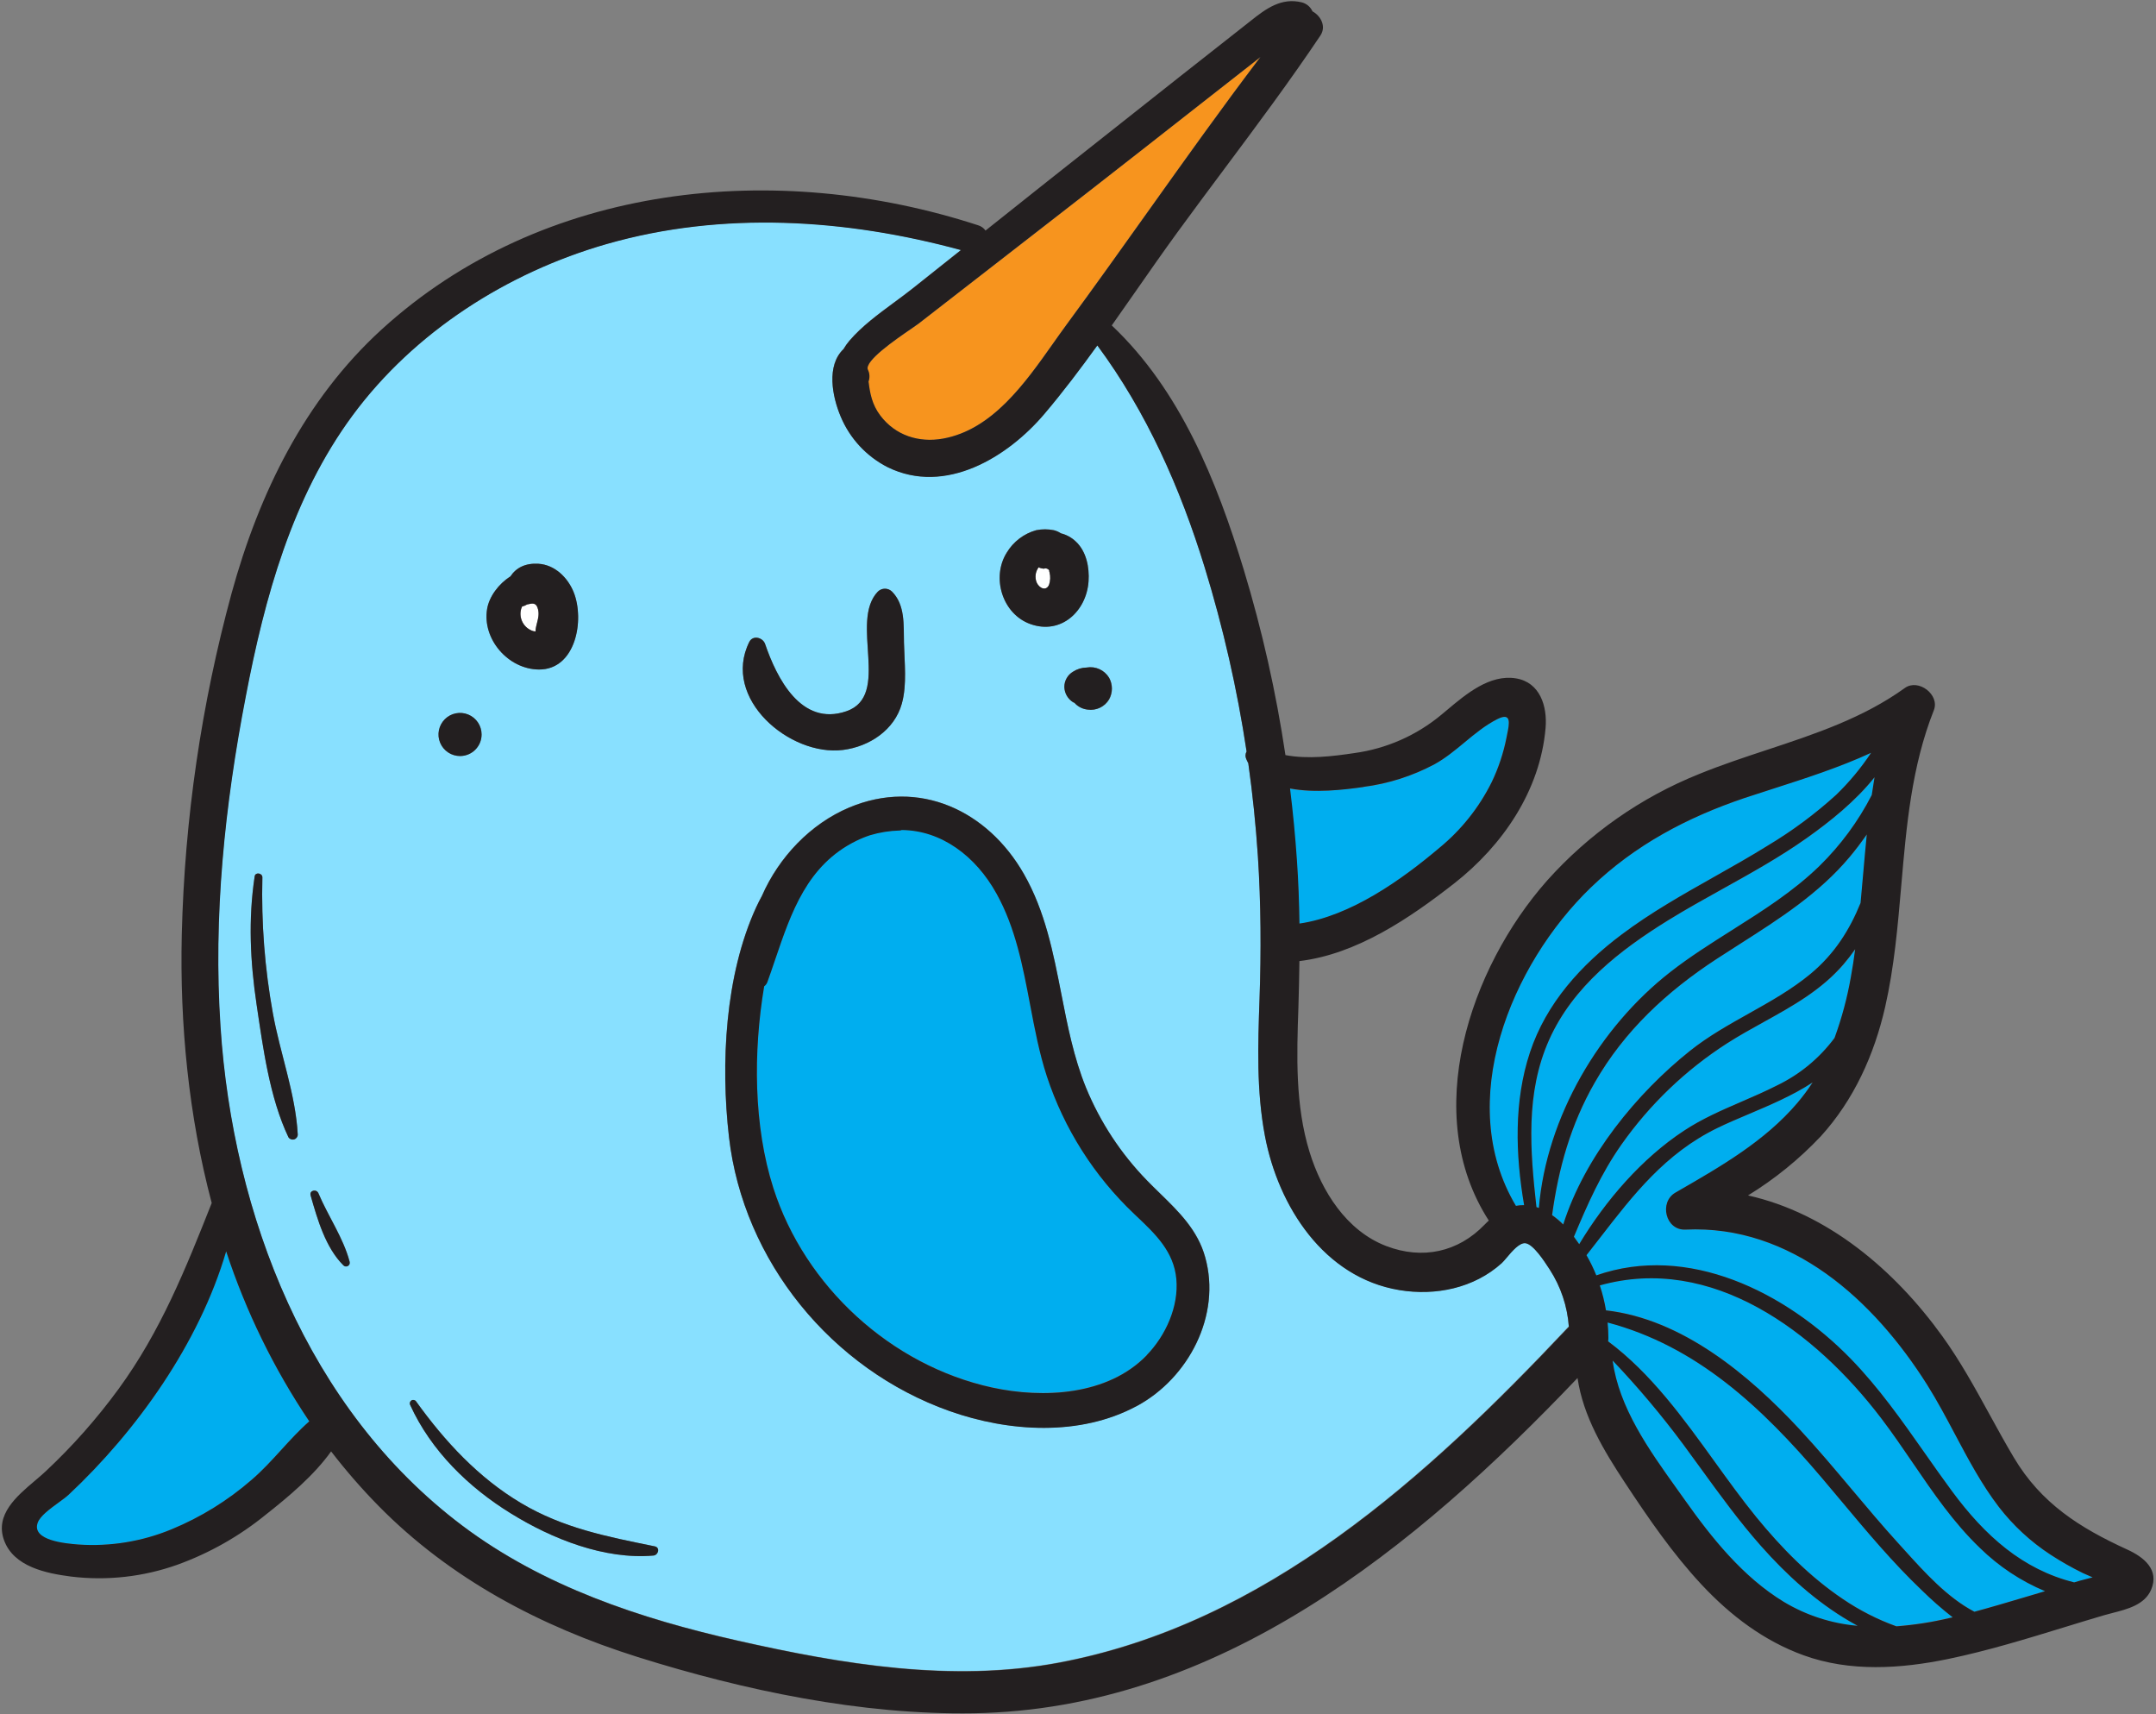 <svg width="580" height="461" viewBox="0 0 580 461" fill="none" xmlns="http://www.w3.org/2000/svg">
<rect x="0" y="0" width="580" height="461" fill="#808080" stroke="none"/>
<path d="M506.073 381.416C488.343 358.146 460.543 337.216 430.373 345.686C431.102 347.875 431.657 350.119 432.033 352.396C452.523 354.726 470.473 369.756 484.033 384.296C493.243 394.206 501.513 404.946 510.603 414.956C516.673 421.626 523.183 429.246 531.143 433.456C536.593 431.986 542.003 430.346 547.413 428.746L550.183 427.926C543.676 425.202 537.745 421.269 532.703 416.336C522.033 406.206 514.903 393.016 506.073 381.416Z" fill="#00AEEF"/>
<path d="M490.023 397.365C473.933 378.425 456.413 361.985 432.443 355.635C432.573 357.005 432.653 358.385 432.653 359.775C432.658 360.084 432.632 360.392 432.573 360.695C449.073 373.015 459.663 392.265 472.463 407.995C479.203 416.275 486.813 424.055 495.713 429.995C500.19 433.039 505.031 435.509 510.123 437.345C514.972 436.978 519.784 436.226 524.513 435.095L525.283 434.905C522.368 432.635 519.587 430.197 516.953 427.605C507.163 418.306 498.763 407.655 490.023 397.365Z" fill="#00AEEF"/>
<path d="M473.783 415.846C466.183 407.276 459.703 397.796 452.913 388.596C447.011 380.628 440.626 373.031 433.793 365.846C435.653 379.786 445.263 392.126 453.163 403.276C460.503 413.686 468.903 424.136 479.903 430.846C485.949 434.48 492.745 436.686 499.773 437.296C499.013 436.876 498.273 436.466 497.563 436.046C488.533 430.766 480.673 423.606 473.783 415.846Z" fill="#00AEEF"/>
<path d="M486.043 225.426C474.223 233.796 461.043 239.946 448.763 247.536C435.823 255.536 423.143 265.436 416.763 279.666C410.383 293.896 411.653 309.486 413.343 324.666L414.003 324.906C416.063 300.336 430.373 276.246 449.373 261.436C462.373 251.346 477.653 244.436 489.493 232.916C495.166 227.353 499.906 220.914 503.533 213.846C503.763 212.246 504.013 210.646 504.303 209.046C499.163 215.516 492.323 220.976 486.043 225.426Z" fill="#00AEEF"/>
<path d="M461.904 257.846C448.504 266.596 437.054 277.186 429.034 291.176C422.584 302.416 419.284 314.296 417.584 326.786C418.657 327.534 419.661 328.377 420.584 329.306C426.374 311.016 440.454 293.926 454.734 282.556C464.814 274.556 477.244 270.076 487.114 261.896C493.624 256.496 497.654 249.996 500.574 242.816C501.154 236.676 501.634 230.516 502.274 224.396C500.834 226.486 499.274 228.516 497.664 230.456C487.804 242.176 474.494 249.606 461.904 257.846Z" fill="#00AEEF"/>
<path d="M464.554 280.656C453.46 287.794 443.848 297.006 436.244 307.786C430.714 315.616 427.044 324.006 423.424 332.626C423.924 333.266 424.424 333.926 424.854 334.626C431.954 322.766 441.774 311.516 452.994 304.136C460.784 299.006 469.704 296.136 477.994 291.966C484.14 289.02 489.477 284.624 493.544 279.156C495.472 273.857 496.931 268.4 497.904 262.846C498.364 260.356 498.744 257.846 499.094 255.356C498.094 256.736 497.094 258.066 496.004 259.356C487.484 269.246 475.314 273.746 464.554 280.656Z" fill="#00AEEF"/>
<path d="M426.754 337.586C427.762 339.331 428.644 341.145 429.394 343.016C454.044 334.396 480.344 347.466 497.864 365.466C508.414 376.286 516.204 389.016 525.134 401.106C534.064 413.196 544.134 422.106 557.974 425.606L559.654 425.116C560.264 424.936 561.524 424.616 562.944 424.256C561.714 423.736 560.694 423.256 560.384 423.126C557.345 421.645 554.403 419.975 551.574 418.126C546.273 414.657 541.588 410.328 537.714 405.316C529.974 395.206 525.164 383.146 518.394 372.406C504.084 349.706 481.924 329.406 453.394 330.716C448.024 330.966 446.254 323.346 450.704 320.776C462.414 314.026 474.614 307.126 483.484 296.686C484.967 294.924 486.336 293.071 487.584 291.136C479.584 296.406 469.434 299.736 461.914 303.416C446.034 311.156 437.114 324.436 426.754 337.586Z" fill="#00AEEF"/>
<path d="M282.204 157.326C282.58 156.24 282.628 155.068 282.344 153.956C282.074 153.126 282.434 153.596 282.244 153.376C281.684 152.666 280.714 152.906 280.974 152.966C281.046 152.978 281.121 152.978 281.194 152.966C281.121 152.978 281.046 152.978 280.974 152.966C280.426 152.958 279.887 152.832 279.394 152.596C278.526 153.77 278.329 155.311 278.874 156.666C279.574 158.236 281.404 159.086 282.204 157.326Z" fill="white"/>
<path d="M18.474 401.996C16.374 403.996 11.054 406.906 10.124 409.566C8.374 414.566 18.494 415.186 21.124 415.406C29.661 415.986 38.217 414.586 46.124 411.316C53.983 408.08 61.262 403.584 67.674 398.006C73.264 393.226 77.674 387.076 83.184 382.276C73.672 368.129 66.151 352.742 60.834 336.546C53.564 361.366 36.684 384.936 18.474 401.996Z" fill="#00AEEF"/>
<path d="M233.443 99.476C233.932 100.461 233.993 101.604 233.613 102.636C233.993 105.746 234.523 108.806 236.793 111.806C240.843 117.146 247.123 119.166 253.653 117.996C269.003 115.226 278.373 98.906 286.833 87.416C304.383 63.576 321.143 38.956 339.053 15.346L338.363 15.906L322.533 28.296C312.606 36.062 302.676 43.832 292.743 51.606C282.483 59.606 272.206 67.586 261.913 75.546C256.966 79.399 252.01 83.246 247.043 87.086C244.993 88.666 232.163 96.666 233.443 99.476Z" fill="#F7941E"/>
<path fill-rule="evenodd" clip-rule="evenodd" d="M405.333 338.199C406.819 336.441 408.83 334.063 410.444 334.336C412.549 334.7 415.212 338.795 416.552 340.858L416.703 341.09C416.775 341.2 416.842 341.302 416.904 341.396C419.88 346.002 421.645 351.285 422.034 356.756L421.614 357.156C383.914 397.156 340.504 436.746 284.614 447.156C255.934 452.496 226.594 447.566 198.494 441.226C172.194 435.306 146.024 426.606 124.264 410.226C82.704 378.916 62.604 326.706 59.264 276.106C57.304 246.336 60.414 216.436 66.064 187.216C71.204 160.696 78.554 133.766 94.844 111.696C111.444 89.216 136.484 73.256 163.184 65.596C194.324 56.666 227.514 58.776 258.514 67.216L245.624 77.466C244.015 78.746 242.299 80.011 240.559 81.293L240.559 81.293L240.559 81.294L240.558 81.294C236.253 84.466 231.805 87.744 228.494 91.626C227.903 92.321 227.374 93.067 226.914 93.856C222.244 98.306 223.884 106.636 226.134 111.936C228.593 117.859 233.086 122.711 238.804 125.616C254.294 133.206 271.104 122.956 281.024 111.206C285.994 105.316 290.664 99.146 295.204 92.866C308.484 110.806 317.534 131.276 324.084 152.566C329.064 168.766 332.831 185.315 335.354 202.076C335 202.687 334.963 203.432 335.254 204.076C335.424 204.486 335.614 204.866 335.814 205.246C336.98 213.552 337.84 221.886 338.394 230.246C339.224 243.066 339.284 255.876 338.834 268.706C338.404 280.996 337.984 293.356 340.294 305.506C343.894 324.446 356.194 343.596 376.474 346.936C386.204 348.536 396.534 346.416 403.984 339.696C404.339 339.375 404.802 338.827 405.333 338.199ZM69.324 272.151C70.97 283.326 72.806 295.79 77.594 305.846C77.912 306.351 78.523 306.59 79.1 306.433C79.677 306.277 80.084 305.763 80.104 305.166C79.75 298.383 77.999 291.577 76.258 284.81C75.197 280.682 74.139 276.57 73.404 272.486C71.221 260.434 70.276 248.19 70.584 235.946C70.614 234.786 68.704 234.476 68.514 235.666C66.764 247.246 67.304 258.526 69.034 270.186C69.13 270.836 69.227 271.491 69.324 272.151ZM92.394 340.316C87.603 335.603 85.463 328.141 83.653 321.826L83.564 321.516C83.154 320.116 85.154 319.676 85.674 320.936C86.648 323.253 87.852 325.544 89.062 327.847C91.033 331.595 93.019 335.375 94.054 339.346C94.178 339.782 93.994 340.247 93.604 340.479C93.215 340.711 92.718 340.652 92.394 340.336V340.316ZM298.394 188.136C299.398 186.326 299.398 184.126 298.394 182.316L298.354 182.296C297.108 180.211 294.705 179.113 292.314 179.536C291.027 179.551 289.77 179.925 288.684 180.616C287.226 181.472 286.328 183.035 286.324 184.726C286.367 186.409 287.254 187.957 288.684 188.846L289.084 189.016L289.284 189.256C290.176 190.149 291.348 190.71 292.604 190.846C294.905 191.2 297.192 190.13 298.394 188.136ZM270.804 148.646C272.576 145.689 275.414 143.523 278.734 142.596C280.301 142.276 281.917 142.276 283.484 142.596C284.165 142.762 284.811 143.046 285.394 143.436C286.896 143.808 288.275 144.566 289.394 145.636C292.254 148.296 293.084 152.636 292.824 156.346C292.274 164.346 285.424 170.786 277.184 167.836C269.664 165.166 266.644 155.336 270.804 148.646ZM205.824 173.196C205.224 171.446 202.574 170.736 201.574 172.646C194.004 187.846 212.484 203.516 226.794 201.696C233.844 200.806 240.614 196.366 242.614 189.236C243.731 185.217 243.518 180.617 243.317 176.292L243.317 176.291C243.263 175.116 243.209 173.962 243.184 172.846C243.17 172.253 243.165 171.652 243.16 171.048V171.048C243.124 166.75 243.086 162.272 239.974 159.116C238.915 158.071 237.213 158.071 236.154 159.116C232.68 162.751 233.074 168.761 233.46 174.661C233.935 181.907 234.398 188.986 227.674 191.296C215.474 195.486 208.944 182.316 205.824 173.196ZM131.044 163.766C131.594 160.476 134.124 157.056 137.314 155.026C138.864 152.676 141.364 151.416 144.844 151.626C149.264 151.896 152.744 155.346 154.324 159.266C157.324 166.766 154.874 180.156 144.954 180.066C136.744 179.996 129.674 171.926 131.044 163.766ZM126.972 192.749C124.682 191.214 121.627 191.51 119.674 193.456C118.601 194.549 117.992 196.014 117.974 197.546C117.972 200.303 119.917 202.677 122.621 203.218C125.324 203.758 128.033 202.314 129.091 199.768C130.149 197.222 129.262 194.284 126.972 192.749ZM175.814 418.366C162.644 419.526 148.544 413.876 137.494 407.066C126.064 400.066 115.964 390.176 110.354 377.856C110.135 377.418 110.293 376.886 110.715 376.638C111.136 376.391 111.678 376.512 111.954 376.916C119.724 387.716 128.654 397.376 140.164 404.246C151.183 410.823 162.404 413.101 174.537 415.565C175.078 415.675 175.62 415.785 176.164 415.896C177.634 416.206 177.124 418.246 175.814 418.366ZM255.434 379.486C271.364 385.116 290.534 386.356 305.814 378.116H305.904C319.754 370.616 328.614 353.736 324.214 338.046C322.189 330.803 317.13 325.88 311.993 320.882C310.84 319.76 309.682 318.633 308.554 317.476C301.529 310.27 295.951 301.783 292.124 292.476C288.845 284.402 287.171 275.845 285.499 267.299C283.322 256.167 281.147 245.053 275.434 235.046C265.684 217.986 247.234 209.256 228.434 217.166C218.074 221.526 209.534 230.466 204.944 240.956C204.404 241.956 203.884 243.006 203.404 244.006C195.024 262.276 193.824 286.066 196.094 305.776C199.944 339.226 223.774 368.276 255.434 379.486Z" fill="#88E0FF"/>
<path d="M143.504 169.756L144.084 169.826C144.084 167.906 145.254 166.076 144.794 164.026C144.334 161.976 143.234 162.236 141.794 162.576C141.386 162.835 140.936 163.022 140.464 163.126C140.372 163.321 140.291 163.521 140.224 163.726C139.474 166.295 140.939 168.989 143.504 169.756Z" fill="white"/>
<path d="M305.103 326.436C294.337 316.233 286.27 303.521 281.623 289.436C276.373 273.346 276.423 255.376 268.103 240.336C262.473 230.136 253.173 223.266 242.593 223.186C242.408 223.27 242.207 223.314 242.003 223.316C239.312 223.389 236.643 223.816 234.063 224.586C232.782 225.007 231.532 225.518 230.323 226.116C215.073 233.586 211.703 249.516 206.423 264.116C206.252 264.559 205.957 264.945 205.573 265.226C202.623 282.816 202.683 302.736 208.053 319.506C216.533 345.956 239.713 367.186 266.853 373.126C280.693 376.126 298.033 375.266 308.493 364.456C313.603 359.186 317.133 351.366 316.493 343.926C315.743 336.216 310.363 331.476 305.103 326.436Z" fill="#00AEEF"/>
<path d="M407.814 324.326C408.543 324.188 409.283 324.125 410.024 324.136C407.694 310.526 407.284 296.076 411.604 283.026C415.924 269.976 425.384 259.516 436.344 251.286C448.654 242.036 462.634 235.476 475.664 227.376C482.197 223.459 488.327 218.907 493.965 213.786C497.506 210.362 500.665 206.563 503.384 202.456C492.454 207.456 480.724 210.796 469.264 214.656C453.814 219.876 439.774 227.316 427.964 238.716C406.484 259.456 391.174 296.406 407.814 324.326Z" fill="#00AEEF"/>
<path d="M349.523 248.446C363.283 246.446 377.043 236.656 387.223 228.036C393.077 223.224 397.847 217.229 401.223 210.446C403.062 206.632 404.407 202.6 405.223 198.446C405.823 195.446 407.093 191.266 402.783 193.446C396.583 196.556 391.993 202.206 385.913 205.566C379.945 208.754 373.446 210.828 366.733 211.686C361.503 212.436 353.633 213.356 346.943 212.126C347.737 218.539 348.353 224.962 348.793 231.396C349.243 237.076 349.443 242.756 349.523 248.446Z" fill="#00AEEF"/>
<path fill-rule="evenodd" clip-rule="evenodd" d="M416.184 236.846C395.374 260.376 382.074 299.696 400.514 328.276L400.496 328.292L400.495 328.292L400.495 328.293C400.121 328.637 399.757 328.972 399.394 329.356C392.284 336.766 382.664 338.846 372.954 335.136C362.214 331.046 355.544 320.376 352.294 309.836C348.414 297.246 348.844 283.946 349.294 270.926C349.42 266.772 349.51 262.626 349.564 258.486C365.004 256.636 379.254 246.936 391.204 237.596C404.204 227.426 414.344 212.666 415.784 195.816C416.294 189.956 414.294 183.486 407.784 182.446C400.763 181.316 394.422 186.638 389.229 190.997C388.72 191.425 388.221 191.843 387.734 192.246C381.05 197.805 372.938 201.374 364.324 202.546C358.514 203.416 351.834 204.226 345.804 203.086C343.292 186.214 339.545 169.549 334.594 153.226C327.324 129.346 317.504 104.926 299.084 87.526C301.248 84.468 303.392 81.394 305.533 78.323L305.534 78.321L305.536 78.319L305.537 78.317L305.538 78.316L305.54 78.314L305.541 78.312L305.542 78.31L305.543 78.308L305.545 78.306L305.547 78.303C309.269 72.966 312.984 67.639 316.784 62.426C320.919 56.749 325.13 51.107 329.343 45.461L329.344 45.46C338.172 33.63 347.013 21.784 355.204 9.566C356.854 7.106 355.314 4.266 353.084 3.056C352.541 1.857 351.486 0.968 350.214 0.636C344.704 -0.714 340.574 2.316 336.424 5.636L317.824 20.266C305.764 29.786 293.714 39.312 281.674 48.846L265.124 62.006C264.634 61.322 263.93 60.823 263.124 60.586C208.924 42.936 145.994 49.136 102.694 88.586C81.954 107.506 69.694 132.726 62.324 159.476C54.165 189.426 49.659 220.253 48.904 251.286C48.334 275.476 50.744 300.106 56.954 323.556C49.954 341.216 43.224 358.066 31.904 373.556C26.065 381.553 19.486 388.983 12.254 395.746C11.388 396.557 10.406 397.389 9.387 398.252C4.439 402.442 -1.373 407.364 1.074 414.206C3.654 421.406 12.464 423.156 19.074 424.016C28.73 425.192 38.528 424.107 47.694 420.846C56.34 417.723 64.397 413.162 71.524 407.356C77.524 402.626 84.434 396.866 89.074 390.356C93.015 395.481 97.263 400.363 101.794 404.976C121.114 424.636 145.414 437.436 171.534 445.656C200.184 454.656 231.744 461.276 261.874 460.786C327.874 459.726 380.954 416.236 424.384 370.616C425.894 380.926 431.384 390.056 437.184 398.846C443.464 408.356 449.964 417.846 457.754 426.186C465.544 434.526 474.534 441.326 485.184 445.186C497.684 449.726 511.294 448.826 524.094 446.186C534.648 443.997 545.024 440.815 555.364 437.645L555.364 437.644C558.866 436.571 562.364 435.498 565.864 434.466C566.615 434.244 567.416 434.039 568.238 433.829C572.32 432.785 576.934 431.605 578.674 427.586C581.004 422.176 576.724 418.796 572.294 416.766C559.494 410.916 549.114 404.366 541.764 392.016C539.498 388.212 537.376 384.344 535.256 380.481C531.312 373.292 527.376 366.118 522.544 359.406C509.654 341.516 491.654 326.296 470.244 321.516C477.435 317.107 484.012 311.767 489.804 305.636C498.734 295.816 504.194 283.696 507.134 270.846C509.576 260.113 510.527 249.117 511.477 238.132C512.862 222.126 514.244 206.141 520.234 191.026C521.894 186.836 516.084 182.436 512.454 185.026C501.197 193.129 488.248 197.412 475.27 201.704C469.191 203.714 463.105 205.727 457.184 208.136C441.485 214.414 427.452 224.24 416.184 236.846ZM366.784 211.636C373.496 210.778 379.995 208.704 385.964 205.516C388.863 203.913 391.424 201.792 393.983 199.673L393.983 199.672C396.788 197.349 399.591 195.027 402.834 193.396C406.687 191.464 406.048 194.585 405.469 197.412C405.401 197.747 405.333 198.078 405.274 198.396C404.457 202.55 403.113 206.582 401.274 210.396C397.898 217.179 393.127 223.174 387.274 227.986C377.094 236.606 363.334 246.396 349.574 248.396C349.494 242.706 349.294 237.026 348.894 231.326C348.454 224.899 347.837 218.476 347.044 212.056C353.684 213.336 361.554 212.416 366.784 211.666V211.636ZM322.574 28.266C312.654 36.059 302.724 43.829 292.784 51.576L292.744 51.606C282.47 59.586 272.207 67.556 261.954 75.516C257.014 79.369 252.057 83.216 247.084 87.056C246.718 87.337 246.009 87.823 245.099 88.448C240.905 91.324 232.432 97.137 233.484 99.446C233.972 100.431 234.034 101.574 233.654 102.606C234.034 105.716 234.564 108.776 236.834 111.776C240.884 117.116 247.164 119.136 253.694 117.966C266.917 115.579 275.702 103.138 283.291 92.391C284.512 90.662 285.701 88.978 286.874 87.386C294.219 77.408 301.426 67.293 308.636 57.173C318.654 43.114 328.68 29.044 339.094 15.316L338.404 15.876L322.574 28.266ZM67.684 398.006C61.271 403.584 53.992 408.079 46.134 411.316C38.226 414.586 29.671 415.986 21.134 415.406C21.052 415.399 20.964 415.392 20.869 415.384L20.86 415.383C17.88 415.139 8.449 414.367 10.134 409.566C10.768 407.751 13.445 405.802 15.749 404.124C16.823 403.342 17.816 402.619 18.484 401.996C36.694 384.936 53.574 361.366 60.844 336.546C66.164 352.742 73.688 368.13 83.204 382.276C80.528 384.615 78.102 387.275 75.67 389.94L75.67 389.941C73.112 392.745 70.549 395.555 67.684 398.006ZM284.684 447.236C340.574 436.806 383.984 397.236 421.684 357.236L422.054 356.846C421.662 351.359 419.887 346.06 416.894 341.446C416.833 341.353 416.767 341.251 416.696 341.142C415.411 339.172 412.519 334.736 410.444 334.386C408.829 334.113 406.819 336.491 405.332 338.249C404.802 338.876 404.339 339.425 403.984 339.746C396.534 346.466 386.204 348.586 376.474 346.986C356.194 343.646 343.894 324.496 340.294 305.556C337.984 293.406 338.404 281.046 338.834 268.756C339.284 255.926 339.224 243.116 338.394 230.296C337.84 221.916 336.98 213.582 335.814 205.296C335.614 204.916 335.424 204.536 335.254 204.126C334.962 203.482 335 202.737 335.354 202.126C332.831 185.365 329.064 168.816 324.084 152.616C317.534 131.326 308.484 110.856 295.204 92.916C290.664 99.196 286.024 105.366 281.024 111.256C271.104 123.006 254.294 133.266 238.804 125.666C233.085 122.761 228.592 117.909 226.134 111.986C223.914 106.686 222.244 98.356 226.914 93.906C227.374 93.117 227.902 92.371 228.494 91.676C231.805 87.794 236.253 84.516 240.558 81.344C242.298 80.061 244.015 78.796 245.624 77.516L258.514 67.266C227.504 58.826 194.324 56.716 163.184 65.646C136.484 73.306 111.444 89.266 94.844 111.746C78.554 133.846 71.204 160.716 66.134 187.296C60.484 216.516 57.334 246.416 59.334 276.186C62.654 326.786 82.754 378.996 124.334 410.306C146.094 426.676 172.264 435.376 198.564 441.306C226.684 447.646 256.004 452.576 284.684 447.236ZM479.904 430.846C468.904 424.166 460.534 413.716 453.194 403.346C452.498 402.364 451.789 401.373 451.073 400.372C443.661 390.01 435.52 378.628 433.824 365.916C440.64 373.076 447.012 380.647 452.904 388.586C454.423 390.644 455.927 392.717 457.431 394.79L457.431 394.79L457.431 394.79L457.431 394.791L457.432 394.791L457.432 394.791L457.432 394.791L457.432 394.791C462.65 401.983 467.875 409.184 473.774 415.836C480.664 423.606 488.524 430.766 497.524 436.016C498.234 436.436 498.974 436.846 499.734 437.266C492.722 436.659 485.94 434.463 479.904 430.846ZM510.154 437.406C515.002 437.038 519.814 436.286 524.544 435.156L525.314 434.996C522.399 432.725 519.617 430.287 516.984 427.696C509.196 420.274 502.287 412.016 495.388 403.769L495.384 403.765C493.612 401.646 491.84 399.528 490.054 397.426C473.964 378.486 456.474 362.046 432.474 355.696C432.604 357.066 432.684 358.446 432.684 359.836C432.689 360.144 432.662 360.452 432.604 360.756C444.098 369.324 452.724 381.274 461.227 393.054L461.227 393.055C464.931 398.186 468.61 403.283 472.494 408.056C479.234 416.306 486.844 424.056 495.744 430.056C500.22 433.099 505.061 435.569 510.154 437.406ZM545.829 429.245L544.488 429.644L544.484 429.645C540.049 430.962 535.61 432.281 531.144 433.486C523.867 429.656 517.857 423.006 512.261 416.816L512.257 416.811L512.228 416.779C511.917 416.434 511.606 416.091 511.297 415.749C511.065 415.494 510.834 415.239 510.604 414.986C506.346 410.302 502.268 405.454 498.19 400.604L498.189 400.603C493.56 395.099 488.93 389.594 484.034 384.326C470.504 369.786 452.554 354.756 432.034 352.426C431.658 350.149 431.103 347.905 430.374 345.716C460.544 337.246 488.374 358.176 506.074 381.446C509.021 385.313 511.781 389.357 514.545 393.405L514.545 393.406C520.07 401.501 525.608 409.613 532.674 416.366C537.715 421.299 543.647 425.232 550.154 427.956L547.414 428.776C546.885 428.932 546.357 429.088 545.829 429.245ZM451.546 320.276C462.999 313.677 474.833 306.858 483.494 296.666C484.99 294.905 486.373 293.052 487.634 291.116C482.334 294.604 476.114 297.237 470.334 299.684L470.333 299.684C467.366 300.94 464.515 302.147 461.964 303.396C447.989 310.22 439.405 321.314 430.492 332.835C429.27 334.414 428.042 336.001 426.794 337.586C427.801 339.331 428.683 341.145 429.434 343.016C454.084 334.396 480.384 347.466 497.904 365.466C505.466 373.251 511.64 382.04 517.825 390.844L517.825 390.844C520.235 394.275 522.647 397.709 525.144 401.086C534.044 413.126 544.144 422.116 557.984 425.586L559.664 425.096C560.274 424.916 561.534 424.596 562.954 424.236C561.724 423.716 560.704 423.256 560.394 423.106C557.355 421.625 554.413 419.955 551.584 418.106C546.283 414.637 541.598 410.307 537.724 405.296C533.092 399.246 529.509 392.497 525.928 385.751L525.928 385.751L525.927 385.75C523.524 381.223 521.122 376.698 518.404 372.386C504.084 349.696 481.924 329.366 453.404 330.696C448.034 330.946 446.264 323.326 450.714 320.756L451.546 320.276ZM497.904 262.846C496.924 268.4 495.459 273.858 493.524 279.156C489.456 284.624 484.119 289.02 477.974 291.966C474.889 293.536 471.715 294.908 468.541 296.28L468.541 296.281C463.204 298.588 457.871 300.894 452.974 304.136C441.754 311.516 431.974 322.766 424.834 334.626C424.374 333.956 423.904 333.296 423.404 332.626C427.024 324.006 430.694 315.626 436.224 307.786C443.828 297.006 453.44 287.794 464.534 280.656C467.751 278.59 471.094 276.739 474.428 274.893C482.245 270.567 490.011 266.268 495.984 259.286C497.054 258.036 498.084 256.706 499.074 255.286C498.744 257.846 498.364 260.326 497.904 262.846ZM487.064 261.926C493.574 256.526 497.604 250.026 500.524 242.846C500.768 240.249 500.994 237.654 501.22 235.066L501.221 235.054L501.221 235.053C501.531 231.495 501.841 227.948 502.194 224.426C500.754 226.486 499.214 228.546 497.584 230.486C489.358 240.313 478.672 247.123 468.001 253.925C465.945 255.235 463.89 256.545 461.854 257.876C448.454 266.626 436.984 277.206 428.984 291.206C422.534 302.446 419.234 314.326 417.534 326.816C418.607 327.564 419.611 328.407 420.534 329.336C426.324 311.046 440.404 293.956 454.684 282.586C459.584 278.687 465.04 275.629 470.487 272.576C476.244 269.35 481.992 266.129 487.064 261.926ZM503.524 213.846C499.892 220.908 495.148 227.34 489.474 232.896C482.454 239.731 474.208 244.94 465.958 250.15L465.958 250.151C460.293 253.729 454.626 257.308 449.354 261.416C430.354 276.226 416.044 300.316 413.984 324.886L413.324 324.646C411.634 309.476 410.324 293.996 416.744 279.646C423.164 265.296 435.814 255.506 448.744 247.516C453.575 244.534 458.539 241.775 463.503 239.016L463.503 239.016C471.175 234.752 478.847 230.488 486.024 225.406C492.304 220.956 499.144 215.496 504.284 209.036C504.014 210.656 503.764 212.256 503.534 213.846H503.524ZM503.36 202.467C503.364 202.46 503.369 202.453 503.374 202.446L503.384 202.456C503.376 202.459 503.368 202.463 503.36 202.467ZM493.954 213.776C497.489 210.358 500.643 206.566 503.36 202.467C494.788 206.417 485.724 209.329 476.68 212.235C474.2 213.032 471.721 213.828 469.254 214.646C453.804 219.866 439.764 227.306 427.954 238.706C406.474 259.446 391.164 296.396 407.804 324.316C408.532 324.178 409.272 324.115 410.014 324.126C407.684 310.516 407.214 296.216 411.594 283.016C415.974 269.816 425.334 259.506 436.334 251.276C444.139 245.415 452.618 240.635 461.091 235.858C465.991 233.095 470.89 230.334 475.654 227.366C482.186 223.449 488.316 218.897 493.954 213.776Z" fill="#231F20"/>
<path fill-rule="evenodd" clip-rule="evenodd" d="M292.143 292.506C295.97 301.813 301.548 310.3 308.573 317.506C309.718 318.686 310.893 319.832 312.064 320.974C317.182 325.965 322.211 330.87 324.213 338.146C328.593 353.766 319.733 370.646 305.833 378.146C290.553 386.386 271.383 385.156 255.453 379.516C223.793 368.306 199.963 339.256 196.113 305.806C193.843 286.096 195.043 262.306 203.423 244.036C203.903 242.986 204.413 241.986 204.963 240.986C209.553 230.496 218.093 221.556 228.453 217.196C247.273 209.286 265.723 218.016 275.453 235.076C281.166 245.083 283.341 256.197 285.518 267.329C287.19 275.875 288.864 284.432 292.143 292.506ZM266.853 373.176C280.693 376.196 298.033 375.316 308.493 364.506V364.466C313.603 359.196 317.133 351.376 316.453 343.986C315.774 336.6 310.821 331.906 305.787 327.135C305.559 326.919 305.331 326.702 305.103 326.486C294.337 316.283 286.27 303.571 281.623 289.486C279.587 283.243 278.349 276.716 277.11 270.188C275.154 259.879 273.197 249.57 268.103 240.386C262.473 230.186 253.173 223.316 242.593 223.236C242.408 223.32 242.207 223.364 242.003 223.366C239.312 223.44 236.643 223.866 234.063 224.636C232.782 225.057 231.532 225.568 230.323 226.166C217.183 232.619 212.863 245.338 208.542 258.061C207.848 260.104 207.154 262.148 206.423 264.166C206.252 264.61 205.957 264.995 205.573 265.276C202.623 282.866 202.683 302.786 208.053 319.556C216.533 346.006 239.713 367.236 266.853 373.176Z" fill="#231F20"/>
<path fill-rule="evenodd" clip-rule="evenodd" d="M154.324 159.266C157.354 166.766 154.874 180.156 144.954 180.066C136.744 179.996 129.674 171.926 131.044 163.766C131.594 160.476 134.124 157.026 137.314 155.026C138.844 152.676 141.364 151.416 144.844 151.626C149.264 151.896 152.744 155.346 154.324 159.266ZM140.444 163.126C140.352 163.321 140.272 163.521 140.204 163.726C139.454 166.295 140.919 168.989 143.484 169.756L144.064 169.826C144.076 169.048 144.27 168.297 144.466 167.538C144.755 166.422 145.048 165.287 144.774 164.026C144.329 161.976 143.305 162.216 141.918 162.542C141.871 162.553 141.822 162.564 141.774 162.576C141.366 162.835 140.916 163.021 140.444 163.126Z" fill="#231F20"/>
<path fill-rule="evenodd" clip-rule="evenodd" d="M292.843 156.356C292.293 164.386 285.443 170.796 277.203 167.846C269.663 165.166 266.643 155.336 270.823 148.656C272.595 145.698 275.433 143.533 278.753 142.606C280.32 142.286 281.936 142.286 283.503 142.606C284.184 142.772 284.83 143.056 285.413 143.446C286.915 143.818 288.294 144.576 289.413 145.646C292.273 148.306 293.103 152.626 292.843 156.356ZM280.973 152.946C280.426 152.938 279.887 152.812 279.393 152.576V152.596C278.533 153.766 278.336 155.296 278.873 156.646C279.573 158.216 281.403 159.066 282.203 157.306C282.579 156.22 282.628 155.048 282.343 153.936C282.137 153.302 282.298 153.426 282.301 153.422C282.302 153.421 282.288 153.408 282.243 153.356C281.683 152.646 280.713 152.886 280.973 152.946Z" fill="#231F20"/>
<path d="M288.684 180.646C287.226 181.502 286.329 183.065 286.324 184.756C286.367 186.439 287.254 187.987 288.684 188.876L289.084 189.046L289.284 189.286C290.181 190.168 291.352 190.718 292.604 190.846C294.903 191.173 297.172 190.084 298.354 188.086C299.358 186.275 299.358 184.076 298.354 182.266C297.106 180.208 294.725 179.125 292.354 179.536C291.051 179.552 289.779 179.937 288.684 180.646Z" fill="#231F20"/>
<path d="M123.773 203.336C126.971 203.336 129.563 200.743 129.563 197.546C129.567 195.198 128.155 193.079 125.987 192.179C123.819 191.279 121.322 191.774 119.662 193.434C118.002 195.094 117.506 197.591 118.406 199.76C119.307 201.928 121.425 203.34 123.773 203.336Z" fill="#231F20"/>
<path d="M226.793 201.696C233.843 200.806 240.643 196.366 242.613 189.236C244.033 184.126 243.303 178.076 243.183 172.846C243.073 168.036 243.523 162.716 239.973 159.116C238.914 158.071 237.212 158.071 236.153 159.116C228.413 167.216 239.873 187.116 227.673 191.296C215.473 195.476 208.943 182.296 205.823 173.196C205.223 171.446 202.523 170.736 201.573 172.646C194.003 187.846 212.483 203.516 226.793 201.696Z" fill="#231F20"/>
<path d="M70.583 235.966C70.583 234.806 68.703 234.496 68.513 235.686C66.763 247.266 67.313 258.686 69.033 270.206C70.753 281.726 72.523 295.206 77.593 305.866C77.912 306.371 78.523 306.61 79.1 306.453C79.676 306.297 80.083 305.783 80.103 305.186C79.533 294.266 75.343 283.286 73.403 272.506C71.22 260.454 70.275 248.21 70.583 235.966Z" fill="#231F20"/>
<path d="M85.673 320.956C85.153 319.696 83.153 320.136 83.563 321.536C85.393 327.916 87.563 335.536 92.393 340.336C92.718 340.657 93.22 340.716 93.611 340.48C94.003 340.245 94.185 339.773 94.053 339.336C92.383 332.966 88.233 327.046 85.673 320.956Z" fill="#231F20"/>
<path d="M176.144 415.896C163.404 413.296 151.534 411.026 140.144 404.246C128.754 397.466 119.704 387.716 111.934 376.916C111.659 376.512 111.117 376.391 110.695 376.638C110.274 376.886 110.116 377.418 110.334 377.856C115.944 390.176 126.044 400.026 137.474 407.066C148.474 413.876 162.624 419.526 175.794 418.366C177.124 418.246 177.634 416.206 176.144 415.896Z" fill="#231F20"/>
</svg>
